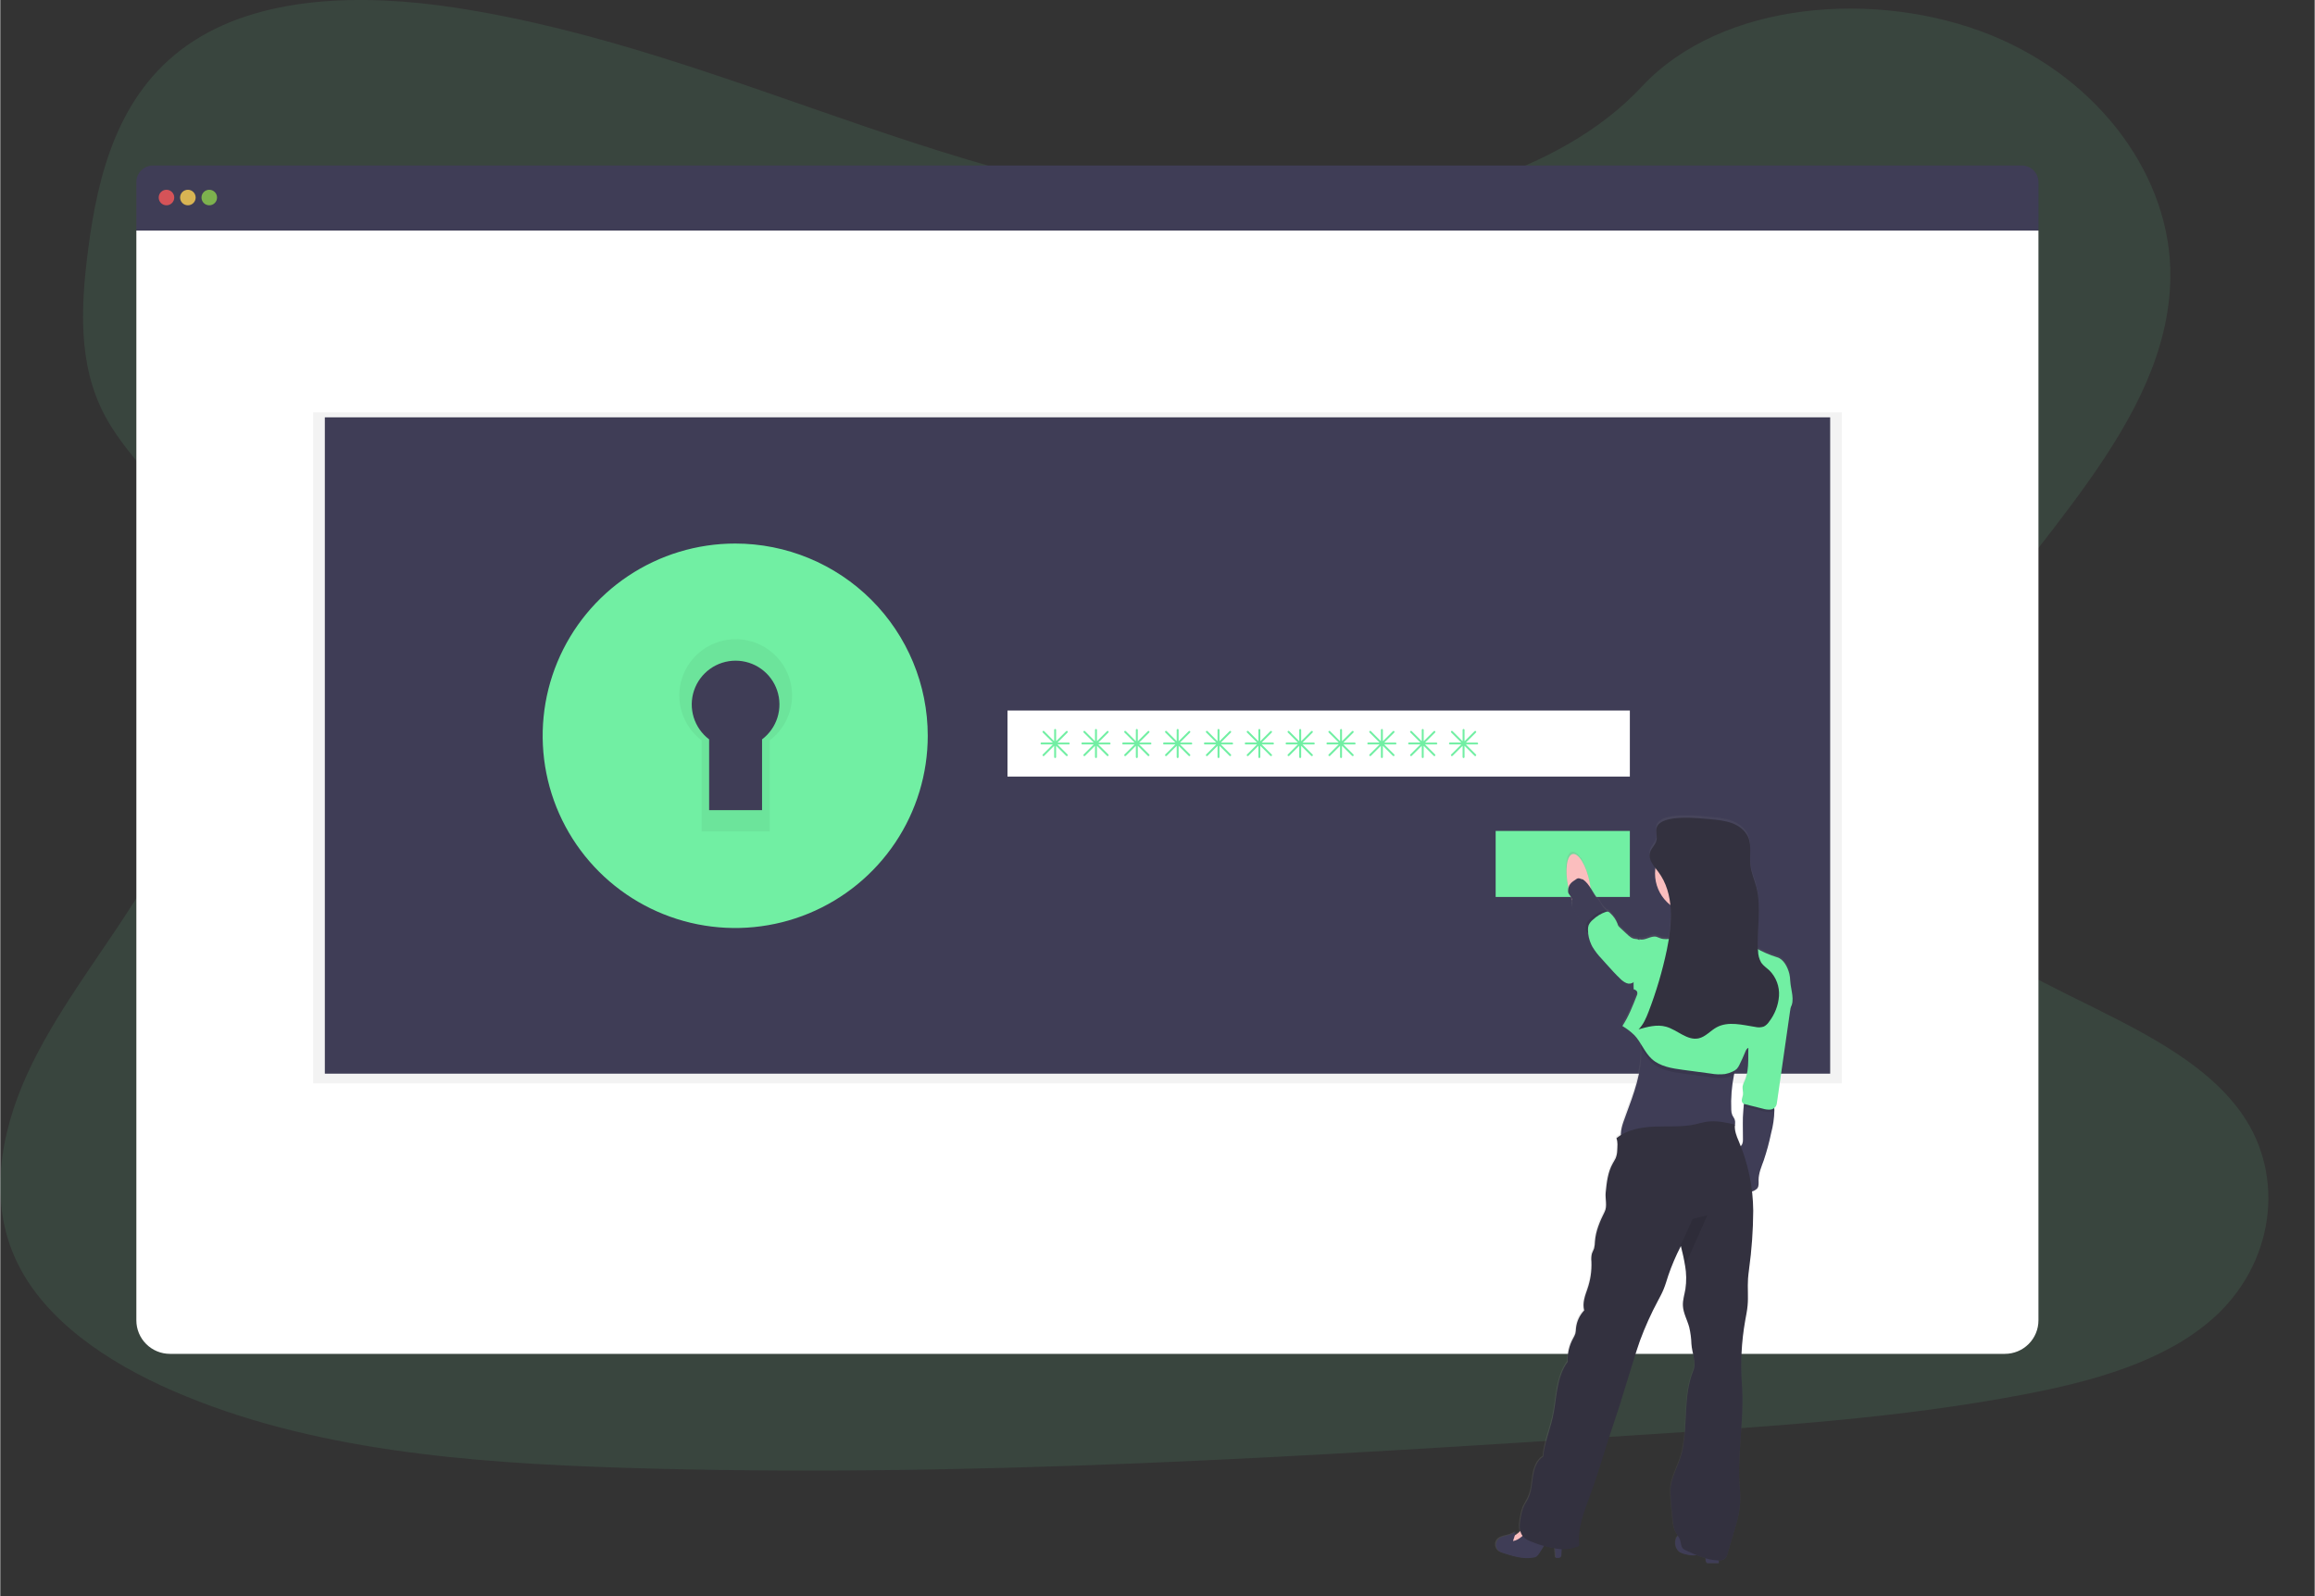 <svg xmlns="http://www.w3.org/2000/svg" width="580" height="400" fill="none" viewBox="0 0 590 407"><rect x="0" y="0" width="590" height="407" fill="#333333" stroke="none"/><g clip-path="url(#clip0)"><path fill="#71EFA3" d="M327.039 54.271C289.978 54.32 254.305 43.828 220.184 32.173C186.063 20.517 152.205 7.466 115.833 1.935C92.442 -1.62 65.842 -1.293 47.557 11.615C29.956 24.033 24.859 44.586 22.4 63.574C20.551 77.859 19.698 92.852 26.624 105.918C31.434 114.989 39.664 122.465 45.465 131.11C65.713 161.185 53.536 199.602 33.858 230.375C24.631 244.813 13.823 258.652 6.847 273.917C-0.129 289.182 -2.99 306.492 4.125 321.559C11.175 336.492 27.1 347.33 44.191 354.733C78.896 369.795 119.304 373.023 158.626 374.266C245.668 377.024 332.879 371.399 419.857 365.774C452.044 363.695 484.375 361.6 515.898 355.574C533.4 352.232 551.422 347.271 563.832 336.398C579.583 322.594 582.806 300.055 571.343 283.854C552.121 256.681 501.436 251.557 487.652 222.156C480.052 205.97 486.606 187.407 496.259 171.806C516.964 138.33 552.602 108.344 553.202 70.902C553.613 45.19 535.08 20.106 507.4 8.931C478.386 -2.774 438.826 0.237 418.498 22.052C397.596 44.526 359.761 54.236 327.039 54.271Z" opacity=".1"/><path fill="#71EFA3" d="M492.095 319.54C492.095 319.54 486.001 315.524 479.962 318.381C479.962 318.381 481.822 321.956 489.467 321.619L492.095 319.54Z"/><path fill="#3F3D56" d="M515.333 42.2H38.93C37.804 42.2 36.725 42.647 35.929 43.442C35.133 44.236 34.686 45.315 34.686 46.438V58.787H519.577V46.438C519.577 45.315 519.13 44.236 518.334 43.442C517.538 42.647 516.458 42.2 515.333 42.2Z"/><path fill="#fff" d="M34.686 58.787V336.676C34.686 338.943 35.588 341.116 37.193 342.719C38.797 344.322 40.974 345.222 43.243 345.222H511.019C513.289 345.222 515.466 344.322 517.07 342.719C518.675 341.116 519.577 338.943 519.577 336.676V58.787H34.686Z"/><path fill="#FA5959" d="M42.366 52.35C43.461 52.35 44.349 51.464 44.349 50.37C44.349 49.276 43.461 48.389 42.366 48.389C41.271 48.389 40.383 49.276 40.383 50.37C40.383 51.464 41.271 52.35 42.366 52.35Z" opacity=".8"/><path fill="#FED253" d="M47.82 52.35C48.915 52.35 49.803 51.464 49.803 50.37C49.803 49.276 48.915 48.389 47.82 48.389C46.724 48.389 45.837 49.276 45.837 50.37C45.837 51.464 46.724 52.35 47.82 52.35Z" opacity=".8"/><path fill="#8CCF4D" d="M53.273 52.35C54.369 52.35 55.257 51.464 55.257 50.37C55.257 49.276 54.369 48.389 53.273 48.389C52.178 48.389 51.29 49.276 51.29 50.37C51.29 51.464 52.178 52.35 53.273 52.35Z" opacity=".8"/><path fill="#000" d="M469.457 105.122H79.759V276.25H469.457V105.122Z" opacity=".05"/><path fill="#3F3D56" d="M466.482 106.419H82.734V273.774H466.482V106.419Z"/><path fill="#71EFA3" d="M187.347 149.491C179.797 149.491 172.416 151.727 166.138 155.916C159.86 160.105 154.966 166.06 152.077 173.026C149.187 179.993 148.431 187.658 149.904 195.054C151.377 202.45 155.013 209.243 160.352 214.575C165.692 219.907 172.494 223.538 179.899 225.009C187.305 226.48 194.981 225.725 201.957 222.839C208.933 219.954 214.895 215.067 219.09 208.797C223.285 202.528 225.524 195.157 225.524 187.616C225.524 182.609 224.536 177.652 222.618 173.026C220.699 168.401 217.887 164.198 214.342 160.657C210.797 157.117 206.589 154.309 201.957 152.393C197.325 150.477 192.361 149.491 187.347 149.491ZM194.194 188.532V206.585H180.699V188.532C178.831 187.12 177.455 185.158 176.764 182.923C176.073 180.688 176.102 178.293 176.848 176.075C177.594 173.858 179.018 171.93 180.919 170.565C182.821 169.199 185.104 168.465 187.447 168.465C189.789 168.465 192.072 169.199 193.974 170.565C195.875 171.93 197.3 173.858 198.045 176.075C198.791 178.293 198.82 180.688 198.129 182.923C197.438 185.158 196.062 187.12 194.194 188.532Z"/><path fill="#000" d="M187.347 149.491C179.797 149.491 172.416 151.727 166.138 155.916C159.86 160.105 154.966 166.06 152.077 173.026C149.187 179.993 148.431 187.658 149.904 195.054C151.377 202.45 155.013 209.243 160.352 214.575C165.692 219.907 172.494 223.538 179.899 225.009C187.305 226.48 194.981 225.725 201.957 222.839C208.933 219.954 214.895 215.067 219.09 208.797C223.285 202.528 225.524 195.157 225.524 187.616C225.524 182.609 224.536 177.652 222.618 173.026C220.699 168.401 217.887 164.198 214.342 160.657C210.797 157.117 206.589 154.309 201.957 152.393C197.325 150.477 192.361 149.491 187.347 149.491ZM194.194 188.532V206.585H180.699V188.532C178.831 187.12 177.455 185.158 176.764 182.923C176.073 180.688 176.102 178.293 176.848 176.075C177.594 173.858 179.018 171.93 180.919 170.565C182.821 169.199 185.104 168.465 187.447 168.465C189.789 168.465 192.072 169.199 193.974 170.565C195.875 171.93 197.3 173.858 198.045 176.075C198.791 178.293 198.82 180.688 198.129 182.923C197.438 185.158 196.062 187.12 194.194 188.532Z" opacity=".05"/><path fill="#71EFA3" d="M187.347 138.598C177.639 138.598 168.15 141.473 160.078 146.859C152.006 152.245 145.715 159.901 142 168.858C138.285 177.815 137.313 187.671 139.206 197.179C141.1 206.688 145.775 215.422 152.64 222.277C159.504 229.133 168.25 233.801 177.771 235.693C187.293 237.584 197.162 236.613 206.131 232.903C215.1 229.193 222.766 222.91 228.159 214.849C233.553 206.788 236.431 197.311 236.431 187.616C236.431 174.616 231.26 162.148 222.055 152.955C212.85 143.762 200.365 138.598 187.347 138.598ZM196.148 188.795V212.002H178.795V188.795C176.393 186.979 174.622 184.456 173.733 181.582C172.844 178.707 172.882 175.627 173.841 172.775C174.8 169.923 176.631 167.444 179.077 165.687C181.523 163.931 184.459 162.986 187.471 162.986C190.484 162.986 193.42 163.931 195.866 165.687C198.311 167.444 200.143 169.923 201.102 172.775C202.06 175.627 202.098 178.707 201.209 181.582C200.32 184.456 198.55 186.979 196.148 188.795Z"/><path fill="#fff" d="M415.415 181.184H256.759V198.019H415.415V181.184Z"/><path fill="#71EFA3" d="M415.415 211.883H381.204V228.717H415.415V211.883Z"/><path fill="#71EFA3" d="M272.377 189.349H269.506L272.059 186.804C272.105 186.757 272.131 186.694 272.131 186.628C272.131 186.563 272.105 186.5 272.059 186.453C272.036 186.429 272.009 186.411 271.979 186.398C271.949 186.386 271.916 186.379 271.883 186.379C271.851 186.379 271.818 186.386 271.788 186.398C271.758 186.411 271.73 186.429 271.707 186.453L269.154 189.003V186.131C269.154 186.065 269.128 186.002 269.081 185.956C269.035 185.909 268.972 185.883 268.906 185.883C268.841 185.884 268.778 185.911 268.732 185.957C268.686 186.003 268.66 186.065 268.658 186.131V189.003L266.11 186.438C266.087 186.415 266.059 186.396 266.029 186.384C265.999 186.371 265.967 186.365 265.934 186.365C265.901 186.365 265.869 186.371 265.839 186.384C265.808 186.396 265.781 186.415 265.758 186.438C265.712 186.485 265.687 186.548 265.687 186.614C265.687 186.679 265.712 186.742 265.758 186.789L268.311 189.334H265.436C265.37 189.336 265.308 189.362 265.262 189.408C265.215 189.454 265.189 189.517 265.188 189.582C265.188 189.647 265.214 189.71 265.26 189.757C265.307 189.803 265.37 189.829 265.436 189.829H268.311L265.758 192.379C265.712 192.426 265.687 192.49 265.687 192.555C265.687 192.621 265.712 192.684 265.758 192.731C265.806 192.775 265.868 192.8 265.934 192.8C265.999 192.8 266.062 192.775 266.11 192.731L268.658 190.181V193.048C268.658 193.113 268.684 193.176 268.731 193.223C268.777 193.269 268.84 193.295 268.906 193.295C268.972 193.295 269.035 193.269 269.081 193.223C269.128 193.176 269.154 193.113 269.154 193.048V190.181L271.707 192.731C271.755 192.775 271.818 192.8 271.883 192.8C271.949 192.8 272.012 192.775 272.059 192.731C272.105 192.684 272.131 192.621 272.131 192.555C272.131 192.49 272.105 192.426 272.059 192.379L269.506 189.829H272.377C272.442 189.829 272.506 189.803 272.552 189.757C272.598 189.71 272.625 189.647 272.625 189.582C272.621 189.519 272.593 189.46 272.547 189.416C272.501 189.373 272.44 189.349 272.377 189.349Z"/><path fill="#71EFA3" d="M282.789 189.349H279.918L282.471 186.804C282.517 186.757 282.543 186.694 282.543 186.628C282.543 186.563 282.517 186.5 282.471 186.453C282.448 186.429 282.421 186.411 282.391 186.398C282.36 186.386 282.328 186.379 282.295 186.379C282.262 186.379 282.23 186.386 282.2 186.398C282.17 186.411 282.142 186.429 282.119 186.453L279.566 189.003V186.131C279.566 186.065 279.54 186.002 279.493 185.956C279.447 185.909 279.384 185.883 279.318 185.883C279.253 185.884 279.19 185.911 279.144 185.957C279.098 186.003 279.071 186.065 279.07 186.131V189.003L276.522 186.438C276.499 186.415 276.471 186.396 276.441 186.384C276.411 186.371 276.378 186.365 276.346 186.365C276.313 186.365 276.28 186.371 276.25 186.384C276.22 186.396 276.193 186.415 276.17 186.438C276.124 186.485 276.098 186.548 276.098 186.614C276.098 186.679 276.124 186.742 276.17 186.789L278.723 189.334H275.847C275.782 189.336 275.72 189.362 275.673 189.408C275.627 189.454 275.601 189.517 275.599 189.582C275.599 189.647 275.626 189.71 275.672 189.757C275.719 189.803 275.782 189.829 275.847 189.829H278.723L276.17 192.379C276.124 192.426 276.098 192.49 276.098 192.555C276.098 192.621 276.124 192.684 276.17 192.731C276.217 192.775 276.28 192.8 276.346 192.8C276.411 192.8 276.474 192.775 276.522 192.731L279.07 190.181V193.048C279.07 193.113 279.096 193.176 279.143 193.223C279.189 193.269 279.252 193.295 279.318 193.295C279.384 193.295 279.447 193.269 279.493 193.223C279.54 193.176 279.566 193.113 279.566 193.048V190.181L282.119 192.731C282.167 192.775 282.23 192.8 282.295 192.8C282.361 192.8 282.423 192.775 282.471 192.731C282.517 192.684 282.543 192.621 282.543 192.555C282.543 192.49 282.517 192.426 282.471 192.379L279.918 189.829H282.789C282.854 189.829 282.917 189.803 282.964 189.757C283.01 189.71 283.036 189.647 283.036 189.582C283.033 189.519 283.005 189.46 282.959 189.416C282.913 189.373 282.852 189.349 282.789 189.349Z"/><path fill="#71EFA3" d="M293.2 189.349H290.33L292.883 186.804C292.929 186.757 292.954 186.694 292.954 186.628C292.954 186.563 292.929 186.5 292.883 186.453C292.86 186.429 292.832 186.411 292.802 186.398C292.772 186.386 292.74 186.379 292.707 186.379C292.674 186.379 292.642 186.386 292.612 186.398C292.581 186.411 292.554 186.429 292.531 186.453L289.978 189.003V186.131C289.978 186.065 289.951 186.002 289.905 185.956C289.858 185.909 289.795 185.883 289.73 185.883C289.664 185.884 289.602 185.911 289.556 185.957C289.51 186.003 289.483 186.065 289.482 186.131V189.003L286.933 186.438C286.91 186.415 286.883 186.396 286.853 186.384C286.822 186.371 286.79 186.365 286.757 186.365C286.725 186.365 286.692 186.371 286.662 186.384C286.632 186.396 286.604 186.415 286.581 186.438C286.536 186.485 286.51 186.548 286.51 186.614C286.51 186.679 286.536 186.742 286.581 186.789L289.135 189.334H286.259C286.194 189.336 286.131 189.362 286.085 189.408C286.039 189.454 286.012 189.517 286.011 189.582C286.011 189.647 286.037 189.71 286.084 189.757C286.13 189.803 286.193 189.829 286.259 189.829H289.135L286.581 192.379C286.536 192.426 286.51 192.49 286.51 192.555C286.51 192.621 286.536 192.684 286.581 192.731C286.629 192.775 286.692 192.8 286.757 192.8C286.823 192.8 286.886 192.775 286.933 192.731L289.482 190.181V193.048C289.482 193.113 289.508 193.176 289.554 193.223C289.601 193.269 289.664 193.295 289.73 193.295C289.795 193.295 289.858 193.269 289.905 193.223C289.951 193.176 289.978 193.113 289.978 193.048V190.181L292.531 192.731C292.579 192.775 292.642 192.8 292.707 192.8C292.772 192.8 292.835 192.775 292.883 192.731C292.929 192.684 292.954 192.621 292.954 192.555C292.954 192.49 292.929 192.426 292.883 192.379L290.33 189.829H293.2C293.266 189.829 293.329 189.803 293.375 189.757C293.422 189.71 293.448 189.647 293.448 189.582C293.444 189.519 293.417 189.46 293.37 189.416C293.324 189.373 293.263 189.349 293.2 189.349Z"/><path fill="#71EFA3" d="M303.612 189.349H300.741L303.295 186.804C303.34 186.757 303.366 186.694 303.366 186.628C303.366 186.563 303.34 186.5 303.295 186.453C303.272 186.429 303.244 186.411 303.214 186.398C303.184 186.386 303.151 186.379 303.119 186.379C303.086 186.379 303.054 186.386 303.023 186.398C302.993 186.411 302.966 186.429 302.943 186.453L300.389 189.003V186.131C300.389 186.065 300.363 186.002 300.317 185.956C300.27 185.909 300.207 185.883 300.141 185.883C300.076 185.884 300.014 185.911 299.968 185.957C299.921 186.003 299.895 186.065 299.894 186.131V189.003L297.345 186.438C297.322 186.415 297.295 186.396 297.264 186.384C297.234 186.371 297.202 186.365 297.169 186.365C297.136 186.365 297.104 186.371 297.074 186.384C297.044 186.396 297.016 186.415 296.993 186.438C296.947 186.485 296.922 186.548 296.922 186.614C296.922 186.679 296.947 186.742 296.993 186.789L299.546 189.334H296.671C296.605 189.336 296.543 189.362 296.497 189.408C296.451 189.454 296.424 189.517 296.423 189.582C296.423 189.647 296.449 189.71 296.496 189.757C296.542 189.803 296.605 189.829 296.671 189.829H299.546L296.993 192.379C296.947 192.426 296.922 192.49 296.922 192.555C296.922 192.621 296.947 192.684 296.993 192.731C297.041 192.775 297.104 192.8 297.169 192.8C297.234 192.8 297.297 192.775 297.345 192.731L299.894 190.181V193.048C299.894 193.113 299.92 193.176 299.966 193.223C300.013 193.269 300.076 193.295 300.141 193.295C300.207 193.295 300.27 193.269 300.317 193.223C300.363 193.176 300.389 193.113 300.389 193.048V190.181L302.943 192.731C302.99 192.775 303.053 192.8 303.119 192.8C303.184 192.8 303.247 192.775 303.295 192.731C303.34 192.684 303.366 192.621 303.366 192.555C303.366 192.49 303.34 192.426 303.295 192.379L300.741 189.829H303.612C303.678 189.829 303.741 189.803 303.787 189.757C303.834 189.71 303.86 189.647 303.86 189.582C303.856 189.519 303.828 189.46 303.782 189.416C303.736 189.373 303.675 189.349 303.612 189.349Z"/><path fill="#71EFA3" d="M314.024 189.349H311.153L313.706 186.804C313.752 186.757 313.778 186.694 313.778 186.628C313.778 186.563 313.752 186.5 313.706 186.453C313.683 186.429 313.656 186.411 313.626 186.398C313.596 186.386 313.563 186.379 313.53 186.379C313.498 186.379 313.465 186.386 313.435 186.398C313.405 186.411 313.377 186.429 313.354 186.453L310.801 189.003V186.131C310.801 186.065 310.775 186.002 310.728 185.956C310.682 185.909 310.619 185.883 310.553 185.883C310.488 185.884 310.426 185.911 310.379 185.957C310.333 186.003 310.307 186.065 310.305 186.131V189.003L307.757 186.438C307.734 186.415 307.706 186.396 307.676 186.384C307.646 186.371 307.614 186.365 307.581 186.365C307.548 186.365 307.516 186.371 307.486 186.384C307.455 186.396 307.428 186.415 307.405 186.438C307.359 186.485 307.334 186.548 307.334 186.614C307.334 186.679 307.359 186.742 307.405 186.789L309.958 189.334H307.083C307.017 189.336 306.955 189.362 306.909 189.408C306.863 189.454 306.836 189.517 306.835 189.582C306.835 189.647 306.861 189.71 306.907 189.757C306.954 189.803 307.017 189.829 307.083 189.829H309.958L307.405 192.379C307.359 192.426 307.334 192.49 307.334 192.555C307.334 192.621 307.359 192.684 307.405 192.731C307.453 192.775 307.516 192.8 307.581 192.8C307.646 192.8 307.709 192.775 307.757 192.731L310.305 190.181V193.048C310.305 193.113 310.331 193.176 310.378 193.223C310.424 193.269 310.487 193.295 310.553 193.295C310.619 193.295 310.682 193.269 310.728 193.223C310.775 193.176 310.801 193.113 310.801 193.048V190.181L313.354 192.731C313.402 192.775 313.465 192.8 313.53 192.8C313.596 192.8 313.659 192.775 313.706 192.731C313.752 192.684 313.778 192.621 313.778 192.555C313.778 192.49 313.752 192.426 313.706 192.379L311.153 189.829H314.024C314.09 189.829 314.153 189.803 314.199 189.757C314.246 189.71 314.272 189.647 314.272 189.582C314.268 189.519 314.24 189.46 314.194 189.416C314.148 189.373 314.087 189.349 314.024 189.349Z"/><path fill="#71EFA3" d="M324.436 189.349H321.565L324.118 186.804C324.164 186.757 324.19 186.694 324.19 186.628C324.19 186.563 324.164 186.5 324.118 186.453C324.095 186.429 324.068 186.411 324.038 186.398C324.007 186.386 323.975 186.379 323.942 186.379C323.909 186.379 323.877 186.386 323.847 186.398C323.817 186.411 323.789 186.429 323.766 186.453L321.213 189.003V186.131C321.213 186.065 321.187 186.002 321.14 185.956C321.094 185.909 321.031 185.883 320.965 185.883C320.9 185.884 320.837 185.911 320.791 185.957C320.745 186.003 320.718 186.065 320.717 186.131V189.003L318.169 186.438C318.146 186.415 318.118 186.396 318.088 186.384C318.058 186.371 318.025 186.365 317.993 186.365C317.96 186.365 317.928 186.371 317.897 186.384C317.867 186.396 317.84 186.415 317.817 186.438C317.771 186.485 317.745 186.548 317.745 186.614C317.745 186.679 317.771 186.742 317.817 186.789L320.37 189.334H317.494C317.429 189.336 317.367 189.362 317.32 189.408C317.274 189.454 317.248 189.517 317.246 189.582C317.246 189.647 317.273 189.71 317.319 189.757C317.366 189.803 317.429 189.829 317.494 189.829H320.37L317.817 192.379C317.771 192.426 317.745 192.49 317.745 192.555C317.745 192.621 317.771 192.684 317.817 192.731C317.864 192.775 317.927 192.8 317.993 192.8C318.058 192.8 318.121 192.775 318.169 192.731L320.717 190.181V193.048C320.717 193.113 320.743 193.176 320.79 193.223C320.836 193.269 320.899 193.295 320.965 193.295C321.031 193.295 321.094 193.269 321.14 193.223C321.187 193.176 321.213 193.113 321.213 193.048V190.181L323.766 192.731C323.814 192.775 323.877 192.8 323.942 192.8C324.008 192.8 324.07 192.775 324.118 192.731C324.164 192.684 324.19 192.621 324.19 192.555C324.19 192.49 324.164 192.426 324.118 192.379L321.565 189.829H324.436C324.501 189.829 324.564 189.803 324.611 189.757C324.657 189.71 324.683 189.647 324.683 189.582C324.68 189.519 324.652 189.46 324.606 189.416C324.56 189.373 324.499 189.349 324.436 189.349Z"/><path fill="#71EFA3" d="M334.847 189.349H331.977L334.53 186.804C334.576 186.757 334.601 186.694 334.601 186.628C334.601 186.563 334.576 186.5 334.53 186.453C334.507 186.429 334.479 186.411 334.449 186.398C334.419 186.386 334.387 186.379 334.354 186.379C334.321 186.379 334.289 186.386 334.259 186.398C334.228 186.411 334.201 186.429 334.178 186.453L331.625 189.003V186.131C331.625 186.065 331.598 186.002 331.552 185.956C331.505 185.909 331.442 185.883 331.377 185.883C331.311 185.884 331.249 185.911 331.203 185.957C331.157 186.003 331.13 186.065 331.129 186.131V189.003L328.58 186.438C328.557 186.415 328.53 186.396 328.5 186.384C328.47 186.371 328.437 186.365 328.404 186.365C328.372 186.365 328.339 186.371 328.309 186.384C328.279 186.396 328.251 186.415 328.228 186.438C328.183 186.485 328.157 186.548 328.157 186.614C328.157 186.679 328.183 186.742 328.228 186.789L330.782 189.334H327.906C327.841 189.336 327.778 189.362 327.732 189.408C327.686 189.454 327.66 189.517 327.658 189.582C327.658 189.647 327.684 189.71 327.731 189.757C327.777 189.803 327.84 189.829 327.906 189.829H330.782L328.228 192.379C328.183 192.426 328.157 192.49 328.157 192.555C328.157 192.621 328.183 192.684 328.228 192.731C328.276 192.775 328.339 192.8 328.404 192.8C328.47 192.8 328.533 192.775 328.58 192.731L331.129 190.181V193.048C331.129 193.113 331.155 193.176 331.201 193.223C331.248 193.269 331.311 193.295 331.377 193.295C331.442 193.295 331.505 193.269 331.552 193.223C331.598 193.176 331.625 193.113 331.625 193.048V190.181L334.178 192.731C334.226 192.775 334.289 192.8 334.354 192.8C334.419 192.8 334.482 192.775 334.53 192.731C334.576 192.684 334.601 192.621 334.601 192.555C334.601 192.49 334.576 192.426 334.53 192.379L331.977 189.829H334.847C334.913 189.829 334.976 189.803 335.023 189.757C335.069 189.71 335.095 189.647 335.095 189.582C335.091 189.519 335.064 189.46 335.017 189.416C334.971 189.373 334.911 189.349 334.847 189.349Z"/><path fill="#71EFA3" d="M345.259 189.349H342.388L344.942 186.804C344.988 186.757 345.013 186.694 345.013 186.628C345.013 186.563 344.988 186.5 344.942 186.453C344.919 186.429 344.891 186.411 344.861 186.398C344.831 186.386 344.798 186.379 344.766 186.379C344.733 186.379 344.701 186.386 344.67 186.398C344.64 186.411 344.613 186.429 344.59 186.453L342.036 189.003V186.131C342.036 186.065 342.01 186.002 341.964 185.956C341.917 185.909 341.854 185.883 341.788 185.883C341.723 185.884 341.661 185.911 341.615 185.957C341.568 186.003 341.542 186.065 341.541 186.131V189.003L338.992 186.438C338.969 186.415 338.942 186.396 338.911 186.384C338.881 186.371 338.849 186.365 338.816 186.365C338.783 186.365 338.751 186.371 338.721 186.384C338.691 186.396 338.663 186.415 338.64 186.438C338.594 186.485 338.569 186.548 338.569 186.614C338.569 186.679 338.594 186.742 338.64 186.789L341.194 189.334H338.318C338.253 189.336 338.19 189.362 338.144 189.408C338.098 189.454 338.071 189.517 338.07 189.582C338.07 189.647 338.096 189.71 338.143 189.757C338.189 189.803 338.252 189.829 338.318 189.829H341.194L338.64 192.379C338.594 192.426 338.569 192.49 338.569 192.555C338.569 192.621 338.594 192.684 338.64 192.731C338.688 192.775 338.751 192.8 338.816 192.8C338.881 192.8 338.944 192.775 338.992 192.731L341.541 190.181V193.048C341.541 193.113 341.567 193.176 341.613 193.223C341.66 193.269 341.723 193.295 341.788 193.295C341.854 193.295 341.917 193.269 341.964 193.223C342.01 193.176 342.036 193.113 342.036 193.048V190.181L344.59 192.731C344.638 192.775 344.7 192.8 344.766 192.8C344.831 192.8 344.894 192.775 344.942 192.731C344.988 192.684 345.013 192.621 345.013 192.555C345.013 192.49 344.988 192.426 344.942 192.379L342.388 189.829H345.259C345.325 189.829 345.388 189.803 345.434 189.757C345.481 189.71 345.507 189.647 345.507 189.582C345.503 189.519 345.475 189.46 345.429 189.416C345.383 189.373 345.322 189.349 345.259 189.349Z"/><path fill="#71EFA3" d="M355.671 189.349H352.8L355.354 186.804C355.399 186.757 355.425 186.694 355.425 186.628C355.425 186.563 355.399 186.5 355.354 186.453C355.33 186.429 355.303 186.411 355.273 186.398C355.243 186.386 355.21 186.379 355.178 186.379C355.145 186.379 355.112 186.386 355.082 186.398C355.052 186.411 355.025 186.429 355.002 186.453L352.448 189.003V186.131C352.448 186.065 352.422 186.002 352.376 185.956C352.329 185.909 352.266 185.883 352.2 185.883C352.135 185.884 352.073 185.911 352.026 185.957C351.98 186.003 351.954 186.065 351.952 186.131V189.003L349.404 186.438C349.381 186.415 349.353 186.396 349.323 186.384C349.293 186.371 349.261 186.365 349.228 186.365C349.195 186.365 349.163 186.371 349.133 186.384C349.102 186.396 349.075 186.415 349.052 186.438C349.006 186.485 348.981 186.548 348.981 186.614C348.981 186.679 349.006 186.742 349.052 186.789L351.605 189.334H348.73C348.664 189.336 348.602 189.362 348.556 189.408C348.51 189.454 348.483 189.517 348.482 189.582C348.482 189.647 348.508 189.71 348.554 189.757C348.601 189.803 348.664 189.829 348.73 189.829H351.605L349.052 192.379C349.006 192.426 348.981 192.49 348.981 192.555C348.981 192.621 349.006 192.684 349.052 192.731C349.1 192.775 349.163 192.8 349.228 192.8C349.293 192.8 349.356 192.775 349.404 192.731L351.952 190.181V193.048C351.952 193.113 351.978 193.176 352.025 193.223C352.071 193.269 352.135 193.295 352.2 193.295C352.266 193.295 352.329 193.269 352.376 193.223C352.422 193.176 352.448 193.113 352.448 193.048V190.181L355.002 192.731C355.049 192.775 355.112 192.8 355.178 192.8C355.243 192.8 355.306 192.775 355.354 192.731C355.399 192.684 355.425 192.621 355.425 192.555C355.425 192.49 355.399 192.426 355.354 192.379L352.8 189.829H355.671C355.737 189.829 355.8 189.803 355.846 189.757C355.893 189.71 355.919 189.647 355.919 189.582C355.915 189.519 355.887 189.46 355.841 189.416C355.795 189.373 355.734 189.349 355.671 189.349Z"/><path fill="#71EFA3" d="M366.083 189.349H363.212L365.765 186.804C365.811 186.757 365.837 186.694 365.837 186.628C365.837 186.563 365.811 186.5 365.765 186.453C365.742 186.429 365.715 186.411 365.685 186.398C365.654 186.386 365.622 186.379 365.589 186.379C365.557 186.379 365.524 186.386 365.494 186.398C365.464 186.411 365.436 186.429 365.413 186.453L362.86 189.003V186.131C362.86 186.065 362.834 186.002 362.787 185.956C362.741 185.909 362.678 185.883 362.612 185.883C362.547 185.884 362.484 185.911 362.438 185.957C362.392 186.003 362.365 186.065 362.364 186.131V189.003L359.816 186.438C359.793 186.415 359.765 186.396 359.735 186.384C359.705 186.371 359.672 186.365 359.64 186.365C359.607 186.365 359.575 186.371 359.544 186.384C359.514 186.396 359.487 186.415 359.464 186.438C359.418 186.485 359.392 186.548 359.392 186.614C359.392 186.679 359.418 186.742 359.464 186.789L362.017 189.334H359.141C359.076 189.336 359.014 189.362 358.968 189.408C358.921 189.454 358.895 189.517 358.894 189.582C358.894 189.647 358.92 189.71 358.966 189.757C359.013 189.803 359.076 189.829 359.141 189.829H362.017L359.464 192.379C359.418 192.426 359.392 192.49 359.392 192.555C359.392 192.621 359.418 192.684 359.464 192.731C359.511 192.775 359.574 192.8 359.64 192.8C359.705 192.8 359.768 192.775 359.816 192.731L362.364 190.181V193.048C362.364 193.113 362.39 193.176 362.437 193.223C362.483 193.269 362.546 193.295 362.612 193.295C362.678 193.295 362.741 193.269 362.787 193.223C362.834 193.176 362.86 193.113 362.86 193.048V190.181L365.413 192.731C365.461 192.775 365.524 192.8 365.589 192.8C365.655 192.8 365.718 192.775 365.765 192.731C365.811 192.684 365.837 192.621 365.837 192.555C365.837 192.49 365.811 192.426 365.765 192.379L363.212 189.829H366.083C366.148 189.829 366.211 189.803 366.258 189.757C366.304 189.71 366.331 189.647 366.331 189.582C366.327 189.519 366.299 189.46 366.253 189.416C366.207 189.373 366.146 189.349 366.083 189.349Z"/><path fill="#71EFA3" d="M376.494 189.349H373.624L376.177 186.804C376.223 186.757 376.248 186.694 376.248 186.628C376.248 186.563 376.223 186.5 376.177 186.453C376.154 186.429 376.127 186.411 376.096 186.398C376.066 186.386 376.034 186.379 376.001 186.379C375.968 186.379 375.936 186.386 375.906 186.398C375.876 186.411 375.848 186.429 375.825 186.453L373.272 189.003V186.131C373.272 186.065 373.246 186.002 373.199 185.956C373.153 185.909 373.09 185.883 373.024 185.883C372.958 185.884 372.896 185.911 372.85 185.957C372.804 186.003 372.777 186.065 372.776 186.131V189.003L370.228 186.438C370.204 186.415 370.177 186.396 370.147 186.384C370.117 186.371 370.084 186.365 370.051 186.365C370.019 186.365 369.986 186.371 369.956 186.384C369.926 186.396 369.899 186.415 369.875 186.438C369.83 186.485 369.804 186.548 369.804 186.614C369.804 186.679 369.83 186.742 369.875 186.789L372.429 189.334H369.553C369.488 189.336 369.426 189.362 369.379 189.408C369.333 189.454 369.307 189.517 369.305 189.582C369.305 189.647 369.331 189.71 369.378 189.757C369.424 189.803 369.487 189.829 369.553 189.829H372.429L369.875 192.379C369.83 192.426 369.804 192.49 369.804 192.555C369.804 192.621 369.83 192.684 369.875 192.731C369.923 192.775 369.986 192.8 370.051 192.8C370.117 192.8 370.18 192.775 370.228 192.731L372.776 190.181V193.048C372.776 193.113 372.802 193.176 372.849 193.223C372.895 193.269 372.958 193.295 373.024 193.295C373.09 193.295 373.153 193.269 373.199 193.223C373.246 193.176 373.272 193.113 373.272 193.048V190.181L375.825 192.731C375.873 192.775 375.936 192.8 376.001 192.8C376.066 192.8 376.129 192.775 376.177 192.731C376.223 192.684 376.248 192.621 376.248 192.555C376.248 192.49 376.223 192.426 376.177 192.379L373.624 189.829H376.494C376.56 189.829 376.623 189.803 376.67 189.757C376.716 189.71 376.742 189.647 376.742 189.582C376.739 189.519 376.711 189.46 376.665 189.416C376.619 189.373 376.558 189.349 376.494 189.349Z"/><path fill="url(#paint0_linear)" d="M456.313 249.582C456.299 248.984 456.224 248.388 456.09 247.805C455.644 246.131 454.637 244.106 452.981 243.601C451.271 243.078 449.62 242.381 448.053 241.521C447.755 236.213 448.975 230.782 447.646 225.637C447.151 223.756 446.332 221.954 446.114 220.028C445.842 217.631 446.496 215.076 445.539 212.868C444.786 211.125 443.13 209.897 441.35 209.253C439.57 208.61 437.651 208.436 435.762 208.263C433.382 208.07 425.678 207.159 422.99 209.283C422.805 209.427 422.638 209.593 422.495 209.778C422.435 209.86 422.382 209.946 422.336 210.036L422.311 210.075C422.257 210.179 422.212 210.286 422.177 210.397C422.14 210.519 422.112 210.643 422.093 210.769C422.093 210.808 422.093 210.848 422.093 210.887C422.093 210.927 422.093 211.061 422.093 211.15V211.283C422.093 211.373 422.093 211.462 422.093 211.556C422.093 211.65 422.093 211.625 422.093 211.66C422.128 212.105 422.192 212.551 422.192 212.992C422.197 213.211 422.177 213.43 422.133 213.645C421.967 214.229 421.688 214.775 421.31 215.249L421.22 215.378C421.166 215.457 421.111 215.532 421.062 215.611C421.012 215.69 420.972 215.75 420.933 215.819C420.893 215.888 420.853 215.933 420.819 215.997C420.771 216.079 420.728 216.163 420.69 216.25C420.69 216.299 420.635 216.344 420.615 216.393C420.553 216.527 420.504 216.666 420.467 216.809C420.351 217.239 420.34 217.691 420.437 218.126C420.571 218.682 420.801 219.209 421.116 219.686C421.24 219.889 421.374 220.087 421.513 220.285L421.86 220.755C421.795 221.215 421.76 221.678 421.756 222.142C421.756 223.692 422.109 225.222 422.787 226.617C423.466 228.012 424.452 229.234 425.673 230.193C425.869 232.284 425.847 234.389 425.608 236.476C425.564 236.912 425.509 237.352 425.449 237.788C425.39 238.224 425.345 238.511 425.286 238.872C424.56 238.976 423.821 238.92 423.119 238.709C422.796 238.565 422.465 238.437 422.128 238.328C420.685 237.966 419.212 239.402 417.784 238.966C417.784 239.036 417.745 239.1 417.72 239.164C417.422 238.979 417.079 238.879 416.728 238.872C415.881 238.833 415.191 238.219 414.577 237.639L412.688 235.862C412.564 235.753 412.455 235.63 412.36 235.496C412.259 235.303 412.182 235.098 412.132 234.886C411.815 233.862 411.047 233.045 410.303 232.267C410.162 232.09 409.975 231.955 409.762 231.876C409.68 231.864 409.597 231.864 409.515 231.876C409.464 231.807 409.409 231.741 409.351 231.678C409.223 231.531 409.085 231.392 408.939 231.262C408.037 230.43 407.948 229.717 407.164 228.786C406.481 227.899 405.862 226.964 405.31 225.989C405.246 225.469 405.156 224.934 405.047 224.395C404.797 223.159 404.434 221.949 403.962 220.78L402.97 218.587L402.856 218.701C402.137 217.631 401.369 217.047 400.679 217.185C399.524 217.423 398.954 219.661 399.137 222.587L399.534 225.558C399.534 225.632 399.569 225.707 399.589 225.781C399.517 226.133 399.481 226.491 399.48 226.85C399.48 227.266 399.866 227.573 400.07 227.945C400.395 228.448 400.567 229.034 400.565 229.633C400.541 229.846 400.476 230.049 400.466 230.257C400.493 230.722 400.655 231.169 400.932 231.544L403.411 235.703L403.907 236.575L403.937 236.615C404.093 236.919 404.321 237.18 404.601 237.377C404.698 238.418 404.975 239.435 405.419 240.382C405.504 240.571 405.598 240.749 405.697 240.927C406.363 242.021 407.148 243.039 408.037 243.962L409.217 245.284C410.382 246.582 411.547 247.884 412.812 249.082C413.264 249.563 413.811 249.945 414.418 250.206C414.715 250.325 415.039 250.363 415.356 250.317C415.672 250.271 415.972 250.142 416.223 249.944C416.223 250.557 416.223 251.171 416.223 251.785C416.407 251.797 416.584 251.857 416.737 251.96C416.891 252.063 417.013 252.204 417.093 252.37C417.173 252.536 417.207 252.721 417.192 252.904C417.176 253.088 417.112 253.264 417.006 253.414C415.965 256.083 414.914 258.777 413.337 261.168C414.45 261.826 415.482 262.612 416.411 263.51C417.014 264.178 417.551 264.902 418.013 265.674C418.057 266.04 418.092 266.402 418.112 266.763C418.479 272.665 416.193 278.523 414.145 284.147C413.555 285.742 412.911 287.41 412.96 289.069C412.572 289.308 412.201 289.575 411.85 289.866C412.256 290.926 412.098 291.871 412.053 293.005C412.038 293.685 411.899 294.356 411.641 294.986C411.426 295.422 411.188 295.847 410.928 296.258C409.643 298.521 409.361 301.21 409.103 303.794C408.949 305.354 409.554 307.26 408.845 308.657C407.621 311.053 406.535 313.608 406.366 316.272C406.36 316.871 406.284 317.468 406.138 318.049C405.984 318.544 405.712 318.965 405.573 319.45C405.43 320.101 405.397 320.77 405.474 321.431C405.568 323.804 405.215 326.174 404.433 328.417C403.813 330.185 403.129 332.076 403.615 333.893C402.418 335.148 401.68 336.768 401.517 338.493C401.505 338.935 401.451 339.374 401.359 339.805C401.207 340.247 401.008 340.67 400.764 341.068C399.766 342.883 399.298 344.942 399.415 347.01C397.928 349.025 397.184 351.51 396.743 353.981C396.301 356.452 396.108 358.967 395.543 361.408C394.789 364.636 393.426 367.899 393.158 371.207C391.552 372.232 390.858 374.217 390.55 376.094C390.243 377.97 390.193 379.941 389.405 381.674C388.998 382.575 388.413 383.382 388.027 384.303C387.755 385.036 387.556 385.794 387.432 386.566C387.194 387.774 386.985 389.121 387.278 390.279C386.857 390.724 386.367 391.097 385.825 391.383C385.905 391.076 385.969 390.77 386.024 390.458C384.744 391.616 382.424 391.21 381.403 392.602C381.096 393.05 380.976 393.6 381.069 394.135C381.162 394.67 381.459 395.149 381.899 395.468C382.218 395.663 382.564 395.811 382.925 395.909C385.404 396.701 387.952 397.498 390.501 397.078C390.802 397.045 391.094 396.952 391.358 396.805C391.69 396.561 391.963 396.247 392.157 395.884C392.538 395.28 392.92 394.676 393.297 394.072C394.21 394.344 395.139 394.561 396.078 394.721C396.173 395.513 396.242 396.305 396.277 397.097C396.773 397.196 397.437 397.226 397.67 396.766C397.741 396.591 397.769 396.403 397.754 396.216C397.754 395.864 397.804 395.399 397.834 394.924H397.933C399.445 394.985 400.95 394.681 402.32 394.037C401.79 389.651 403.54 385.363 405.057 381.213C406.659 376.846 408.032 372.4 409.415 367.954C410.407 364.824 411.503 361.794 412.474 358.66C413.697 354.699 414.925 350.738 416.158 346.777C416.694 345.034 417.234 343.311 417.849 341.578C419.143 338.071 420.679 334.658 422.445 331.363C422.941 330.428 423.437 329.502 423.843 328.531C424.339 327.348 424.691 326.11 425.088 324.887C425.952 322.378 426.992 319.932 428.201 317.569C428.236 317.505 428.261 317.445 428.295 317.386C428.697 319.025 429.099 320.688 429.366 322.337C429.729 324.359 429.757 326.426 429.451 328.457C429.213 329.838 428.761 331.205 428.816 332.606C428.89 334.542 429.927 336.3 430.437 338.166C430.766 339.563 430.952 340.99 430.993 342.425C431.131 344.653 432.341 347.153 431.488 349.218C428.836 355.759 430.12 363.146 428.608 370.014C427.829 373.539 425.445 376.851 425.633 380.456C425.765 383.014 425.99 385.566 426.307 388.111C426.384 388.914 426.593 389.698 426.927 390.433C427.125 390.819 427.352 391.19 427.606 391.542C427.388 391.626 427.205 391.849 427.046 392.319C426.639 393.557 427.046 395.092 428.147 395.785C428.595 396.025 429.079 396.192 429.579 396.28C430.254 396.472 430.951 396.568 431.652 396.568C431.87 396.556 432.087 396.529 432.301 396.488C433.068 396.81 433.851 397.091 434.647 397.33C434.647 397.533 434.686 397.736 434.711 397.939C434.712 398.045 434.736 398.15 434.78 398.246C434.825 398.343 434.889 398.429 434.969 398.499C435.093 398.556 435.229 398.58 435.365 398.568H438.058C438.058 398.345 438.058 398.117 438.058 397.895C438.366 397.927 438.677 397.894 438.972 397.798C439.266 397.703 439.538 397.547 439.768 397.34C440.007 397.037 440.176 396.685 440.264 396.31C440.998 393.824 441.727 391.337 442.45 388.848C443.318 386.097 443.68 383.212 443.516 380.332C442.559 371.207 444.662 362.052 443.977 352.902C443.566 347.402 443.849 341.872 444.82 336.443C445.043 335.216 445.316 333.968 445.415 332.745C445.633 330.437 445.366 328.105 445.529 325.813C445.584 325.011 445.693 324.214 445.792 323.416C446.471 318.469 446.827 313.482 446.858 308.488C446.843 306.833 446.74 305.181 446.551 303.537C447.068 303.405 447.537 303.131 447.904 302.745C448.345 302.17 448.231 301.363 448.226 300.63C448.226 298.878 448.965 297.224 449.56 295.57C450.324 293.289 450.95 290.964 451.434 288.609C451.947 286.71 452.226 284.756 452.267 282.791C452.267 282.593 452.257 282.395 452.237 282.197C452.424 282.067 452.58 281.898 452.694 281.701C452.823 281.411 452.903 281.102 452.932 280.785C453.11 279.523 453.293 278.255 453.472 276.988C453.604 276.08 453.735 275.174 453.864 274.269L455.44 263.282C455.574 262.327 455.713 261.376 455.847 260.425L456.258 257.583C456.303 257.247 456.353 256.91 456.387 256.593C457.597 254.573 456.442 251.88 456.313 249.582ZM443.159 290.718C442.574 289.331 442.029 287.91 442.168 286.415H442.113C442.244 285.955 442.221 285.465 442.049 285.019C441.895 284.657 441.627 284.35 441.464 283.989C441.288 283.548 441.197 283.077 441.196 282.603C441.073 279.591 441.311 276.576 441.905 273.621C441.969 273.274 442.039 272.923 442.103 272.576C442.311 272.456 442.502 272.308 442.669 272.135C442.929 271.839 443.145 271.505 443.308 271.145C443.868 270.021 444.379 268.877 444.85 267.714C445.004 267.338 445.227 266.902 445.609 266.808C445.529 269.704 445.827 272.66 444.647 275.275C444.423 275.696 444.256 276.146 444.151 276.611C444.042 277.349 444.349 278.097 444.24 278.83C444.186 279.211 444.022 279.562 443.958 279.939C443.909 280.123 443.909 280.318 443.96 280.502C444.01 280.687 444.109 280.854 444.245 280.988C444.311 281.034 444.383 281.071 444.458 281.097C444.429 281.295 444.404 281.498 444.384 281.692C444.344 282.098 444.324 282.479 444.3 282.716C444.186 283.928 444.141 285.144 444.166 286.361C444.166 287.673 444.215 288.985 444.196 290.322C444.214 290.705 444.15 291.089 444.007 291.446C443.909 291.63 443.782 291.797 443.63 291.941C443.487 291.495 443.328 291.104 443.159 290.718Z"/><path fill="#FBBEBE" d="M404.022 233.267C405.535 232.958 406.05 229.239 405.172 224.96C404.294 220.682 402.356 217.465 400.843 217.775C399.331 218.084 398.816 221.803 399.693 226.082C400.571 230.36 402.509 233.577 404.022 233.267Z"/><path fill="#3F3D56" d="M427.125 392.413C426.719 393.641 427.125 395.176 428.226 395.845C428.672 396.082 429.152 396.249 429.649 396.34C430.322 396.529 431.017 396.624 431.716 396.622C432.574 396.582 433.397 396.246 434.255 396.127C434.354 396.102 434.459 396.116 434.547 396.166C434.59 396.212 434.622 396.267 434.641 396.327C434.66 396.387 434.665 396.451 434.656 396.513C434.666 397 434.702 397.486 434.766 397.969C434.766 398.075 434.79 398.18 434.834 398.276C434.879 398.373 434.943 398.459 435.023 398.528C435.147 398.586 435.284 398.61 435.42 398.598H438.107C438.168 396.24 437.91 393.885 437.339 391.596C437.301 391.421 437.234 391.254 437.14 391.101C436.912 390.852 436.613 390.679 436.283 390.606C435.626 390.333 434.916 390.21 434.205 390.245C433.338 390.359 432.614 390.918 431.875 391.383C431.136 391.849 430.13 392.26 429.232 392.022C428.335 391.785 427.586 391.037 427.125 392.413Z"/><path fill="#FBBEBE" d="M387.67 390.24C386.914 391.048 385.988 391.677 384.958 392.082L384.501 392.299C384.438 392.323 384.385 392.367 384.348 392.423C384.339 392.462 384.339 392.502 384.348 392.54C384.356 392.579 384.373 392.615 384.397 392.646C384.777 393.232 385.338 393.679 385.995 393.917C386.652 394.156 387.369 394.174 388.037 393.968C388.332 393.894 388.605 393.752 388.835 393.552C389.213 393.104 389.429 392.543 389.45 391.958C389.6 391.354 389.574 390.72 389.375 390.131C388.686 388.581 388.433 389.284 387.67 390.24Z"/><path fill="#3F3D56" d="M397.972 396.34C397.988 396.527 397.959 396.715 397.888 396.889C397.655 397.345 397.006 397.32 396.5 397.221C396.423 395.541 396.219 393.869 395.89 392.22C394.928 392.176 394.234 393.087 393.718 393.904L392.39 396.008C392.198 396.37 391.926 396.685 391.596 396.929C391.331 397.074 391.04 397.167 390.739 397.201C388.2 397.622 385.637 396.825 383.188 396.033C382.827 395.936 382.481 395.789 382.161 395.597C381.724 395.277 381.429 394.799 381.336 394.266C381.244 393.732 381.362 393.184 381.666 392.735C382.692 391.349 384.997 391.745 386.277 390.596C386.143 391.404 385.924 392.196 385.622 392.958C387.333 392.701 388.483 391.136 389.861 390.091C390.207 389.798 390.624 389.6 391.071 389.517C391.405 389.489 391.741 389.524 392.062 389.621C393.652 390.02 395.139 390.751 396.426 391.765C396.946 392.176 397.759 392.755 397.987 393.389C398.23 394.146 397.972 395.533 397.972 396.34Z"/><path fill="#FBBEBE" d="M432.078 232.975C437.735 232.975 442.321 228.395 442.321 222.746C442.321 217.096 437.735 212.516 432.078 212.516C426.421 212.516 421.835 217.096 421.835 222.746C421.835 228.395 426.421 232.975 432.078 232.975Z"/><path fill="#3F3D56" d="M452.257 283.142C452.216 285.098 451.938 287.041 451.429 288.93C450.944 291.276 450.319 293.591 449.555 295.862C448.965 297.511 448.226 299.165 448.231 300.913C448.231 301.64 448.35 302.448 447.904 303.022C447.507 303.425 447.006 303.711 446.456 303.849C446.182 303.921 445.929 304.057 445.717 304.246C445.505 304.434 445.341 304.67 445.237 304.933C444.771 304.239 444.423 303.472 444.205 302.665C443.316 299.945 442.49 297.211 441.726 294.461C441.657 294.303 441.626 294.13 441.639 293.957C441.651 293.785 441.705 293.618 441.796 293.471C441.922 293.362 442.068 293.279 442.227 293.228C442.735 293.021 443.201 292.722 443.601 292.347C443.788 292.181 443.943 291.981 444.057 291.758C444.201 291.403 444.267 291.021 444.25 290.639C444.25 289.327 444.25 288.019 444.215 286.707C444.195 285.496 444.241 284.284 444.354 283.078C444.354 282.84 444.399 282.459 444.439 282.053C444.513 281.276 444.662 280.374 445.083 280.072C445.713 279.652 447.597 280.216 448.311 280.315C449.54 280.483 450.79 280.681 451.99 280.914C452.164 281.644 452.254 282.392 452.257 283.142Z"/><path fill="#3F3D56" d="M410.898 234.198C410.501 234.991 409.549 235.372 408.815 235.872L406.302 237.595C406.134 237.746 405.937 237.862 405.723 237.935C405.509 238.008 405.283 238.037 405.057 238.021C404.853 237.945 404.665 237.83 404.506 237.681C404.347 237.532 404.219 237.353 404.13 237.154C404.132 237.141 404.132 237.128 404.13 237.115L403.61 236.243L401.131 232.094C400.855 231.722 400.695 231.278 400.669 230.817C400.669 230.604 400.744 230.406 400.764 230.193C400.77 229.595 400.598 229.008 400.268 228.509C400.07 228.138 399.673 227.831 399.683 227.415C399.664 226.868 399.758 226.324 399.96 225.816C400.221 225.346 400.594 224.947 401.046 224.657C401.279 224.489 401.517 224.33 401.765 224.162C401.897 224.072 402.043 224.005 402.197 223.964C402.608 223.88 403.015 224.221 403.431 224.236C405.221 225.434 405.91 227.702 407.318 229.336C408.111 230.267 408.191 230.98 409.088 231.812C409.232 231.94 409.371 232.079 409.505 232.223C409.682 232.416 409.832 232.633 409.951 232.866C410.114 233.292 411.101 233.792 410.898 234.198Z"/><path fill="#FBBEBE" d="M428.479 232.98C429.218 234.54 429.793 236.253 429.58 237.966C429.536 238.43 429.388 238.879 429.148 239.278C428.434 240.373 426.937 240.571 425.633 240.635C425.358 240.612 425.082 240.644 424.819 240.729C424.557 240.814 424.315 240.95 424.106 241.13C423.932 241.383 423.846 241.687 423.863 241.993C423.881 242.299 423.999 242.592 424.2 242.824C424.619 243.27 425.139 243.61 425.717 243.814C427.78 244.72 430.006 245.468 432.247 245.26C433.288 245.161 434.3 244.859 435.336 244.705C436.465 244.583 437.601 244.52 438.737 244.517C440.085 244.467 441.429 244.334 442.773 244.2L446.333 243.849C446.527 243.851 446.716 243.783 446.863 243.655C447.126 243.348 446.789 242.898 446.461 242.665C444.572 241.269 442.168 240.308 441.092 238.209C440.596 237.219 440.442 236.04 440.076 234.971C439.709 233.901 439.124 232.936 438.896 231.846C438.774 230.891 438.719 229.928 438.732 228.965C438.744 227.994 438.39 227.053 437.74 226.331C437.031 225.672 436.005 225.504 435.043 225.464C432.673 225.36 430.15 225.925 428.469 227.593C428.018 228.044 427.631 228.584 427.165 228.99C426.699 229.396 426.064 229.514 426.372 230.049C426.679 230.584 427.284 230.916 427.611 231.386C427.942 231.894 428.233 232.427 428.479 232.98Z"/><path fill="#3F3D56" d="M448.673 247.384C448.048 251.196 447.031 254.934 445.638 258.539C444.939 260.167 444.342 261.837 443.854 263.54C443.472 265.075 443.546 266.719 443.194 268.259C442.758 270.175 442.322 272.096 441.97 274.027C441.379 276.976 441.143 279.984 441.266 282.989C441.267 283.462 441.358 283.931 441.533 284.37C441.697 284.727 441.96 285.034 442.113 285.4C442.228 285.722 442.275 286.064 442.251 286.405C442.228 286.746 442.133 287.078 441.975 287.381C441.72 287.947 441.375 288.469 440.953 288.925C436.332 290.302 431.389 289.851 426.575 290.143C422.138 290.411 417.651 291.322 413.278 290.564C412.782 288.584 413.61 286.509 414.319 284.578C416.376 278.968 418.652 273.126 418.285 267.248C418.247 266.563 418.169 265.88 418.052 265.204C417.333 261.039 418.117 256.727 419.371 252.691C420.149 250.176 420.115 247.498 419.936 244.878C419.848 244.028 419.836 243.171 419.902 242.318C419.973 241.448 420.297 240.617 420.834 239.927C420.834 239.892 420.878 239.858 420.903 239.823C420.928 239.788 421.121 239.793 421.275 239.823C421.314 239.84 421.356 239.848 421.399 239.848C421.441 239.848 421.484 239.84 421.523 239.823L421.577 239.788C421.598 239.773 421.623 239.765 421.649 239.765C421.675 239.765 421.7 239.773 421.721 239.788C421.835 239.858 421.9 240.095 422.147 240.14C422.514 240.195 422.883 240.23 423.253 240.244C423.698 240.257 424.141 240.32 424.572 240.432H424.631C425.276 240.541 425.938 240.484 426.555 240.269C426.966 240.166 427.362 240.013 427.735 239.813C427.844 239.694 428.528 239.585 428.667 239.501C429.118 239.229 429.019 237.951 429.113 237.426C429.166 236.9 429.291 236.384 429.485 235.892C429.711 235.529 430.023 235.226 430.393 235.011C430.763 234.796 431.18 234.675 431.607 234.659C432.461 234.638 433.314 234.715 434.151 234.886C436 235.149 437.894 235.104 439.709 235.53C440.621 235.743 441.618 236.065 442.455 235.649C442.684 235.703 442.718 235.902 442.718 236.144C442.697 236.375 442.65 236.602 442.579 236.822C442.262 238.189 443.338 239.447 444.33 240.437C444.749 240.904 445.243 241.297 445.792 241.6C446.288 241.828 446.784 241.922 447.28 242.17C447.681 242.384 448.022 242.696 448.271 243.076C448.557 243.512 448.749 244.003 448.836 244.517C448.943 245.475 448.888 246.444 448.673 247.384Z"/><path fill="#000" d="M448.673 247.384C448.047 251.196 447.031 254.935 445.638 258.539C444.938 260.167 444.342 261.837 443.854 263.54C443.472 265.075 443.546 266.719 443.194 268.259C442.758 270.175 442.322 272.096 441.97 274.027C441.865 274.086 441.756 274.141 441.647 274.19C441.03 274.485 440.377 274.694 439.704 274.814C438.495 274.96 437.271 274.92 436.074 274.695L428.999 273.75C426.173 273.368 423.164 272.908 421.067 270.997C419.902 269.947 419.138 268.561 418.3 267.224C418.262 266.538 418.184 265.856 418.067 265.179C417.348 261.015 418.132 256.702 419.386 252.667C420.164 250.152 420.13 247.473 419.951 244.854C419.863 244.003 419.851 243.146 419.916 242.294C419.988 241.423 420.312 240.592 420.849 239.902C420.993 239.86 421.141 239.827 421.29 239.803C421.39 239.783 421.491 239.77 421.592 239.764H421.736C421.903 239.764 422.069 239.784 422.232 239.823C422.57 239.93 422.901 240.058 423.223 240.204H423.283C423.708 240.344 424.154 240.408 424.602 240.392C425.256 240.392 425.93 240.288 426.585 240.244C427.393 240.118 428.221 240.266 428.935 240.665C429.396 241.035 429.833 241.433 430.244 241.858C430.74 242.247 431.298 242.55 431.895 242.754C436.163 244.381 440.898 244.282 445.093 242.477C445.496 242.248 445.953 242.132 446.417 242.14C446.759 242.207 447.084 242.346 447.369 242.546C447.666 242.72 447.959 242.888 448.261 243.041C448.547 243.478 448.739 243.968 448.826 244.482C448.94 245.451 448.888 246.432 448.673 247.384Z" opacity=".1"/><path fill="#71EFA3" d="M452.991 244.106C451.017 243.504 449.12 242.673 447.339 241.63C447.053 241.431 446.729 241.293 446.387 241.224C445.922 241.219 445.464 241.335 445.058 241.561C440.865 243.365 436.131 243.465 431.865 241.838C431.269 241.632 430.711 241.329 430.214 240.942C429.802 240.519 429.365 240.12 428.905 239.749C427.274 238.694 425.018 239.932 423.194 239.254C422.87 239.109 422.539 238.982 422.202 238.872C420.759 238.511 419.292 239.947 417.874 239.511C417.346 240.943 416.956 242.422 416.709 243.928C416.507 245.657 416.399 247.396 416.386 249.137C416.386 250.181 416.337 251.226 416.386 252.271C416.561 252.299 416.728 252.364 416.876 252.46C417.025 252.556 417.152 252.682 417.249 252.83C417.314 253.003 417.341 253.187 417.327 253.371C417.313 253.555 417.26 253.734 417.17 253.895C416.133 256.554 415.082 259.242 413.511 261.624C414.618 262.283 415.646 263.067 416.575 263.961C418.31 265.793 419.163 268.363 421.037 270.056C423.149 271.962 426.159 272.428 428.97 272.804L436.045 273.75C437.243 273.974 438.468 274.015 439.679 273.873C440.35 273.751 441.002 273.54 441.618 273.245C442.019 273.077 442.386 272.835 442.698 272.532C442.96 272.235 443.175 271.901 443.338 271.541C443.898 270.422 444.409 269.279 444.88 268.12C445.044 267.709 445.291 267.229 445.738 267.194C448.365 264.827 450.844 262.401 453.472 260.034C454.528 259.16 455.475 258.163 456.293 257.064C457.597 255.138 456.412 252.409 456.293 250.082C456.279 249.487 456.204 248.895 456.07 248.315C455.644 246.626 454.642 244.606 452.991 244.106Z"/><path fill="#000" d="M410.898 234.198C410.501 234.991 409.549 235.372 408.815 235.872L406.302 237.595C406.134 237.746 405.937 237.862 405.723 237.935C405.509 238.008 405.283 238.037 405.057 238.021C404.853 237.945 404.665 237.83 404.506 237.681C404.347 237.532 404.219 237.353 404.13 237.154C404.13 237.04 404.13 236.917 404.13 236.798C404.111 236.397 404.165 235.996 404.289 235.614C404.535 235.054 404.917 234.564 405.399 234.188C406.333 233.306 407.443 232.631 408.657 232.208C408.846 232.134 409.052 232.114 409.252 232.148C409.329 232.169 409.402 232.2 409.47 232.243C409.647 232.436 409.797 232.652 409.916 232.886C410.114 233.292 411.101 233.792 410.898 234.198Z" opacity=".1"/><path fill="#71EFA3" d="M416.818 239.417C415.975 239.377 415.286 238.768 414.671 238.189L412.792 236.446C412.666 236.34 412.556 236.217 412.465 236.08C412.363 235.887 412.286 235.683 412.236 235.471C411.838 234.471 411.214 233.576 410.412 232.857C410.272 232.679 410.085 232.545 409.871 232.47C409.67 232.433 409.462 232.454 409.272 232.53C408.057 232.952 406.947 233.627 406.014 234.51C405.532 234.887 405.15 235.377 404.904 235.936C404.779 236.318 404.725 236.719 404.745 237.12C404.757 238.428 405.051 239.718 405.608 240.903C405.692 241.086 405.786 241.269 405.885 241.447C406.547 242.539 407.328 243.554 408.216 244.472L409.396 245.789C410.556 247.087 411.716 248.384 412.975 249.577C413.427 250.058 413.974 250.439 414.582 250.696C414.887 250.821 415.22 250.859 415.546 250.806C415.871 250.754 416.175 250.613 416.426 250.399C416.663 250.125 416.842 249.804 416.951 249.458C417.715 247.478 418.439 245.418 418.483 243.284C418.494 242.429 418.458 241.575 418.374 240.724C418.3 239.823 417.66 239.472 416.818 239.417Z"/><path fill="#33313F" d="M446.863 308.736C446.834 313.716 446.48 318.69 445.802 323.624C445.703 324.422 445.594 325.219 445.539 326.016C445.376 328.328 445.643 330.65 445.425 332.948C445.311 334.191 445.053 335.423 444.835 336.636C443.866 342.051 443.583 347.565 443.992 353.05C444.677 362.175 442.579 371.306 443.531 380.406C443.647 382.176 443.548 383.953 443.239 385.699C443.061 386.783 442.804 387.852 442.47 388.898C441.746 391.377 441.019 393.853 440.289 396.325C440.203 396.701 440.033 397.053 439.793 397.355C439.54 397.573 439.243 397.735 438.923 397.83C438.602 397.925 438.265 397.95 437.934 397.904C435.073 397.815 432.381 396.582 429.783 395.379C429.484 395.261 429.207 395.094 428.965 394.884C428.424 394.325 428.469 393.443 428.231 392.705C427.993 391.968 427.348 391.274 426.982 390.517C426.68 389.8 426.497 389.039 426.441 388.264C426.111 385.729 425.886 383.184 425.767 380.629C425.578 377.034 427.958 373.727 428.742 370.231C430.229 363.359 428.97 355.991 431.612 349.47C432.445 347.411 431.236 344.915 431.117 342.697C431.074 341.266 430.888 339.843 430.561 338.449C430.065 336.587 429.019 334.834 428.945 332.903C428.89 331.507 429.342 330.145 429.575 328.769C429.884 326.743 429.855 324.68 429.49 322.664C429.228 321 428.826 319.337 428.424 317.712L428.335 317.896C427.127 320.254 426.088 322.694 425.226 325.199C424.83 326.412 424.483 327.65 423.987 328.828C423.58 329.818 423.08 330.725 422.589 331.655C420.828 334.938 419.296 338.338 418.003 341.83C417.388 343.544 416.847 345.296 416.312 347.014L412.638 358.898C411.647 362.022 410.561 365.042 409.589 368.162C408.216 372.618 406.842 377.034 405.246 381.392C403.758 385.526 401.988 389.809 402.519 394.176C401.152 394.818 399.65 395.122 398.141 395.062C395.586 394.837 393.079 394.229 390.704 393.26C389.757 392.908 388.775 392.512 388.136 391.735C387.035 390.393 387.308 388.427 387.64 386.719C387.765 385.949 387.964 385.193 388.235 384.461C388.612 383.55 389.227 382.743 389.613 381.842C390.392 380.114 390.441 378.158 390.749 376.282C391.056 374.405 391.74 372.425 393.347 371.405C393.619 368.107 394.978 364.854 395.726 361.631C396.292 359.19 396.48 356.68 396.926 354.204C397.372 351.728 398.091 349.253 399.589 347.247C399.471 345.18 399.938 343.12 400.937 341.306C401.179 340.907 401.377 340.484 401.527 340.043C401.62 339.613 401.673 339.175 401.686 338.736C401.85 337.015 402.587 335.399 403.778 334.146C403.282 332.339 403.972 330.452 404.591 328.699C405.372 326.463 405.725 324.1 405.632 321.733C405.556 321.072 405.587 320.403 405.727 319.752C405.866 319.257 406.138 318.836 406.297 318.361C406.438 317.779 406.513 317.183 406.52 316.584C406.713 313.905 407.799 311.38 408.999 308.988C409.713 307.592 409.108 305.696 409.257 304.141C409.515 301.556 409.797 298.883 411.081 296.63C411.319 296.204 411.577 295.798 411.79 295.357C412.049 294.728 412.188 294.057 412.202 293.377C412.246 292.243 412.405 291.302 411.999 290.247C414.651 288.044 418.27 287.425 421.721 287.277C425.172 287.128 428.662 287.44 432.039 286.707C433.03 286.484 434.022 286.177 435.068 286.029C437.443 285.682 439.852 286.222 442.198 286.757C442.034 288.242 442.579 289.668 443.189 291.05C445.57 296.645 446.819 302.656 446.863 308.736Z"/><path fill="#000" d="M435.187 309.87L429.49 322.664C429.227 321 428.826 319.337 428.424 317.713L428.335 317.896V317.628L431.439 310.81L435.187 309.87Z" opacity=".1"/><path fill="#000" d="M452.257 283.142C451.929 283.388 451.536 283.534 451.127 283.563C450.499 283.585 449.872 283.5 449.273 283.311L444.81 282.197C444.671 282.162 444.534 282.114 444.404 282.053C444.478 281.276 444.627 280.374 445.048 280.072C445.678 279.652 447.562 280.216 448.276 280.315C449.506 280.483 450.755 280.681 451.955 280.914C452.141 281.643 452.242 282.391 452.257 283.142Z" opacity=".1"/><path fill="#71EFA3" d="M456.03 253.682C456.125 254.093 456.258 254.499 456.338 254.915C456.471 255.935 456.436 256.971 456.234 257.98L455.827 260.812L455.42 263.659L453.849 274.616L453.462 277.329L452.917 281.117C452.891 281.432 452.81 281.741 452.679 282.028C452.516 282.297 452.289 282.522 452.019 282.682C451.748 282.842 451.441 282.932 451.127 282.944C450.499 282.964 449.872 282.879 449.273 282.692L444.81 281.573C444.615 281.538 444.429 281.462 444.265 281.35C444.129 281.217 444.03 281.05 443.98 280.866C443.929 280.683 443.928 280.489 443.977 280.305C444.042 279.929 444.206 279.577 444.26 279.201C444.369 278.468 444.062 277.716 444.171 276.988C444.278 276.524 444.444 276.077 444.667 275.656C446.154 272.373 445.291 268.541 445.797 264.976C446.252 262.17 447.439 259.533 449.238 257.331C450.348 255.941 451.623 254.69 453.036 253.608C453.591 253.177 454.474 252.29 455.173 252.122C456.07 251.934 455.882 253.058 456.03 253.682Z"/><path fill="#33313F" d="M422.262 211.031C421.934 212.071 422.445 213.215 422.212 214.274C421.959 215.443 420.858 216.255 420.546 217.428C420.05 219.216 421.567 220.845 422.678 222.33C426.793 227.846 426.253 235.481 424.845 242.21C423.712 247.608 422.145 252.907 420.159 258.054C419.54 259.653 418.855 261.277 417.636 262.475C419.916 261.822 422.341 261.163 424.626 261.797C427.522 262.599 430.021 265.407 432.956 264.768C434.721 264.377 435.96 262.812 437.547 261.946C440.522 260.346 444.106 261.352 447.423 261.866C448.138 262.035 448.886 261.997 449.58 261.758C450.111 261.473 450.561 261.059 450.889 260.554C452.369 258.658 453.256 256.367 453.437 253.969C453.516 252.775 453.339 251.578 452.92 250.457C452.5 249.337 451.847 248.318 451.003 247.468C450.299 246.804 449.456 246.27 448.916 245.487C448.39 244.574 448.108 243.541 448.098 242.487C447.706 237.04 449.035 231.48 447.666 226.212C447.17 224.335 446.362 222.538 446.144 220.617C445.871 218.225 446.521 215.665 445.569 213.477C444.82 211.739 443.169 210.506 441.389 209.872C439.609 209.239 437.706 209.06 435.817 208.882C433.1 208.654 423.397 207.491 422.262 211.031Z"/><g opacity=".1"><path fill="#000" d="M424.845 242.21C423.717 247.586 422.159 252.863 420.184 257.989C420.526 257.311 420.814 256.598 421.086 255.89C423.074 250.744 424.641 245.445 425.772 240.046C427.185 233.312 427.725 225.687 423.61 220.166C422.618 218.849 421.344 217.423 421.389 215.878C421.022 216.346 420.737 216.871 420.546 217.433C420.05 219.22 421.567 220.849 422.678 222.335C426.793 227.846 426.253 235.481 424.845 242.21Z" opacity=".1"/><path fill="#000" d="M422.271 213.774C422.669 213.281 422.966 212.713 423.144 212.105C423.221 211.37 423.201 210.627 423.084 209.897C422.703 210.184 422.416 210.579 422.262 211.031C421.969 211.907 422.306 212.858 422.271 213.774Z" opacity=".1"/><path fill="#000" d="M451.821 258.376C451.493 258.879 451.042 259.291 450.512 259.574C449.819 259.818 449.07 259.856 448.355 259.683C445.038 259.188 441.414 258.168 438.479 259.767C436.888 260.628 435.653 262.193 433.883 262.589C430.953 263.243 428.454 260.435 425.559 259.618C423.506 259.049 421.344 259.519 419.277 260.114C418.866 260.988 418.311 261.788 417.636 262.48C419.916 261.827 422.341 261.168 424.626 261.802C427.522 262.604 430.021 265.411 432.956 264.773C434.721 264.382 435.96 262.817 437.547 261.95C440.522 260.351 444.106 261.356 447.423 261.871C448.138 262.04 448.886 262.002 449.58 261.762C450.111 261.477 450.561 261.064 450.889 260.559C451.787 259.376 452.481 258.05 452.941 256.638C452.61 257.243 452.236 257.824 451.821 258.376Z" opacity=".1"/></g></g><defs><linearGradient id="paint0_linear" x1="381.071" x2="456.928" y1="303.23" y2="303.23" gradientUnits="userSpaceOnUse"><stop stop-color="gray" stop-opacity=".25"/><stop offset=".54" stop-color="gray" stop-opacity=".12"/><stop offset="1" stop-color="gray" stop-opacity=".1"/></linearGradient><clipPath id="clip0"><rect width="590" height="407" fill="#fff"/></clipPath></defs></svg>